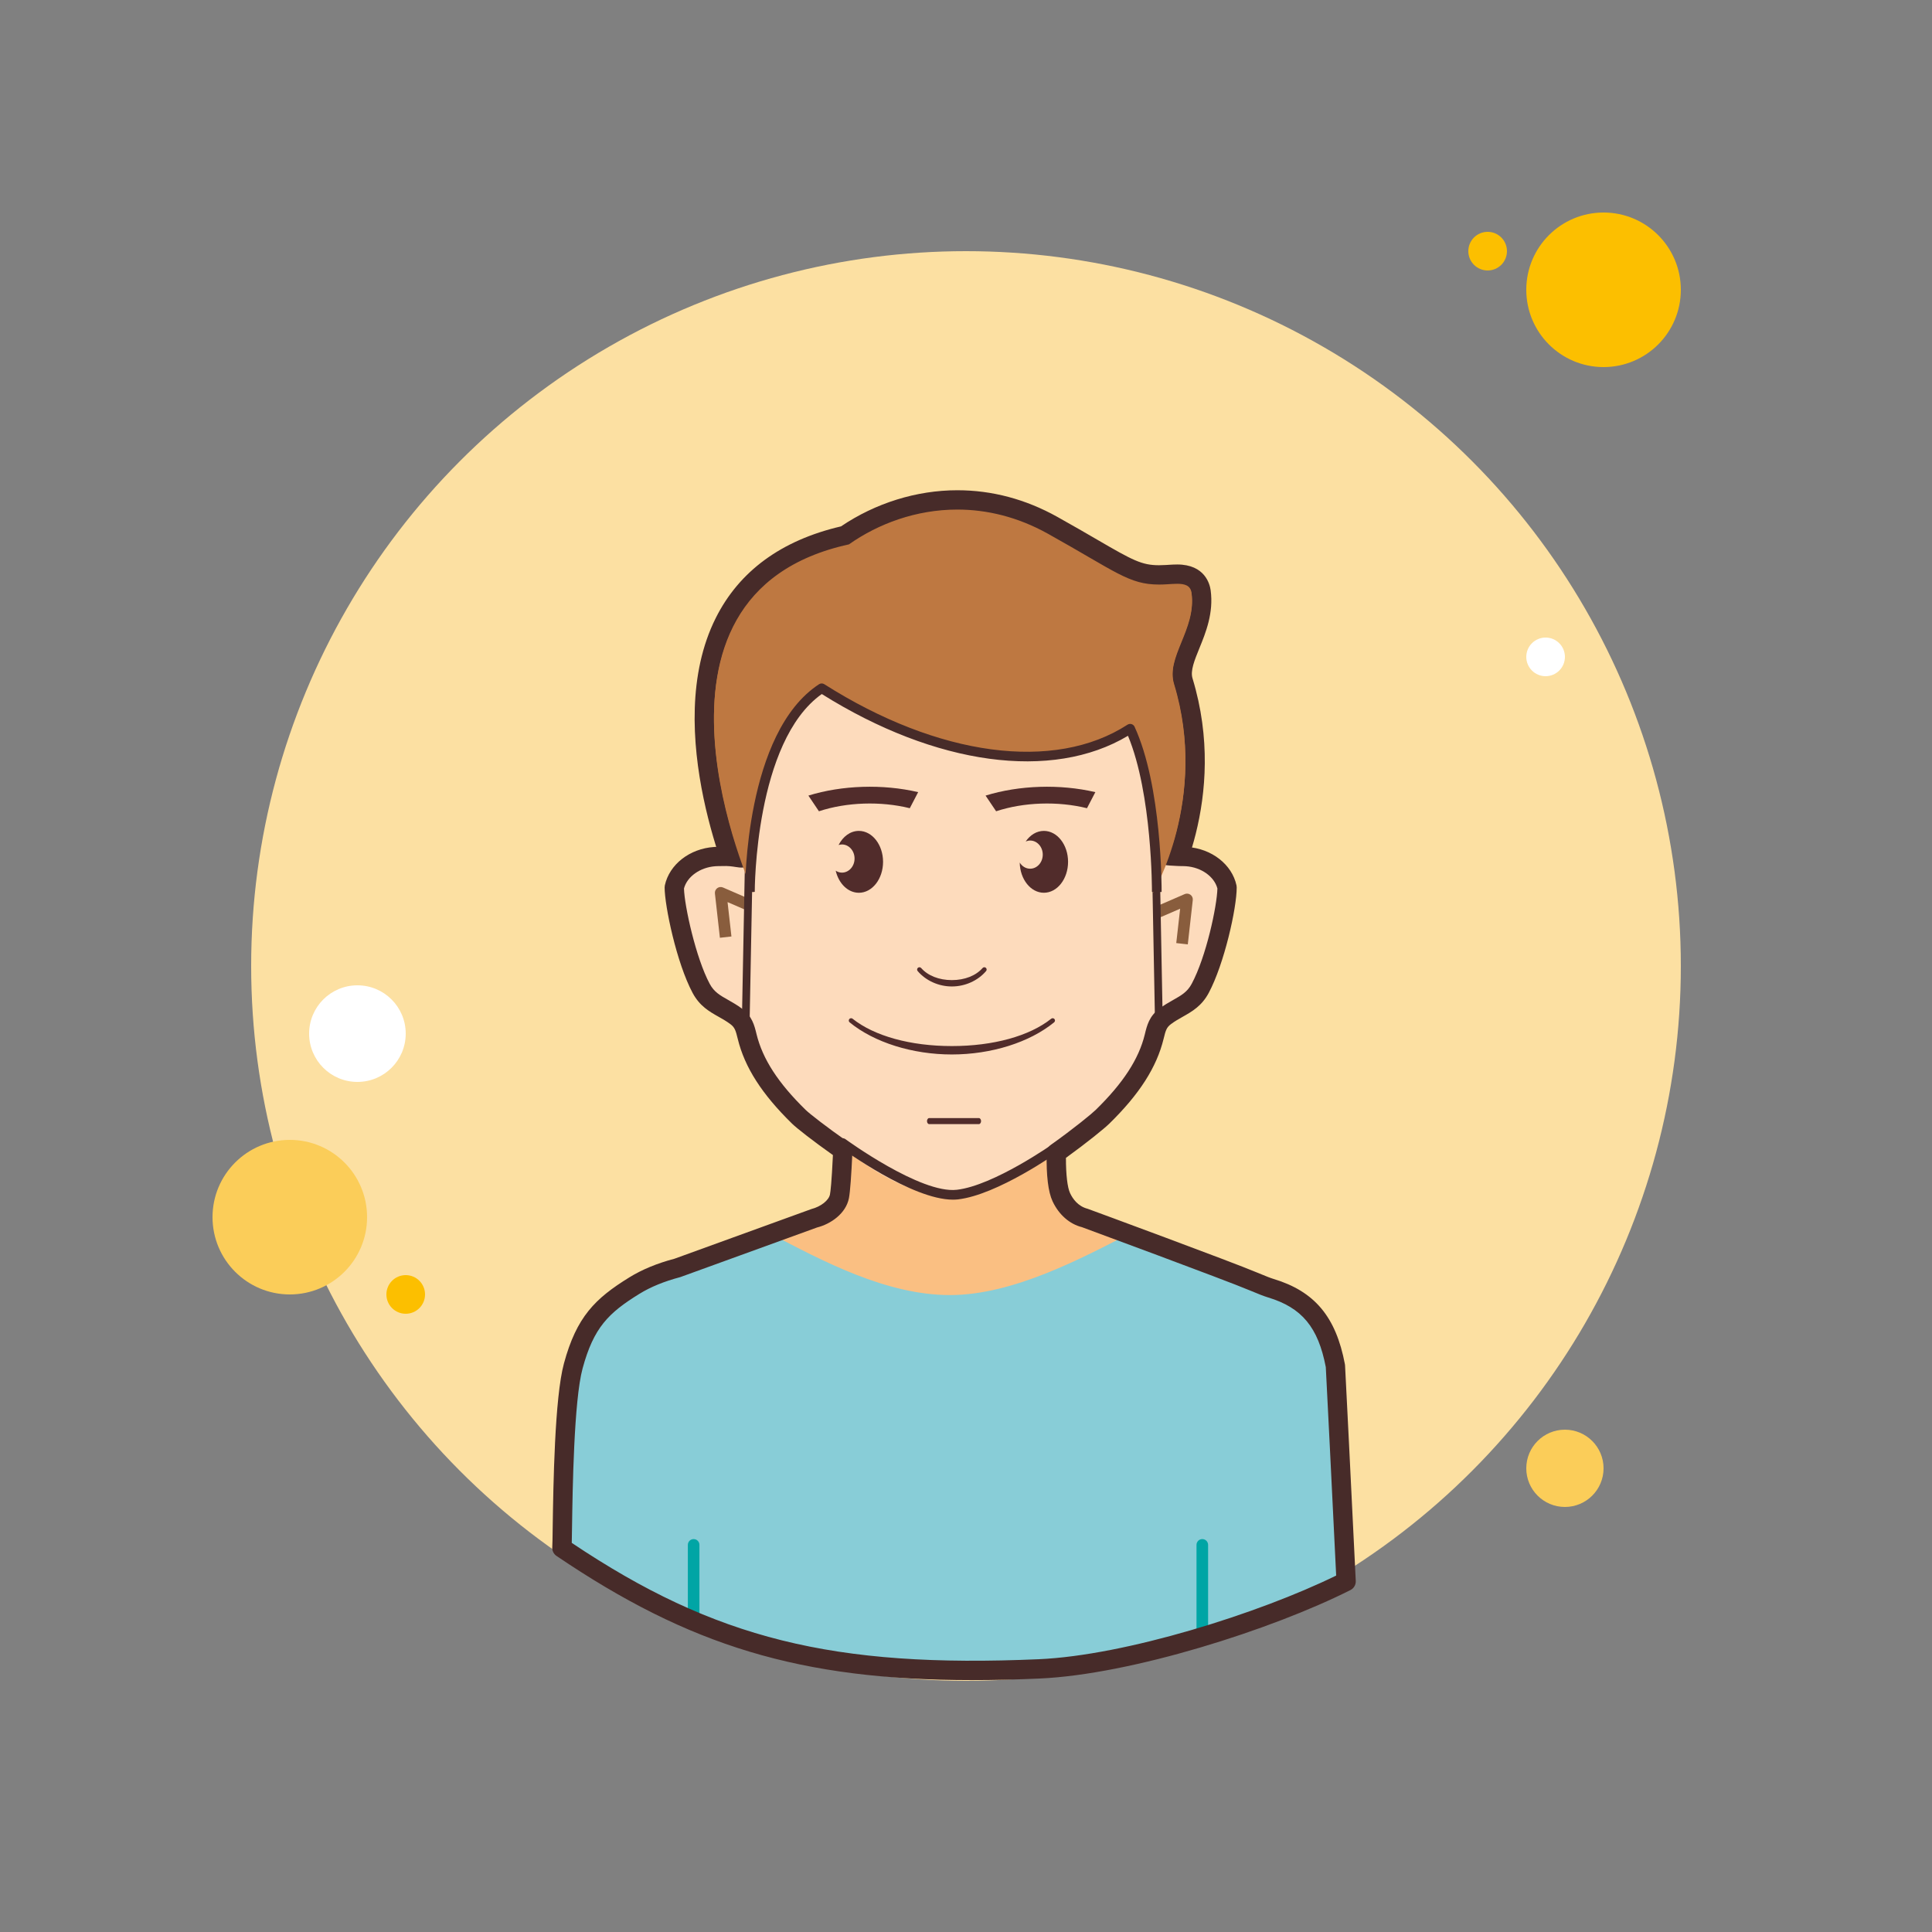 <svg xmlns="http://www.w3.org/2000/svg" xmlns:xlink="http://www.w3.org/1999/xlink" viewBox="0,0,256,256" width="500px" height="500px" fill-rule="nonzero"><rect x="0" y="0" width="256" height="256" fill="#808080" stroke="none"/><g fill-opacity="0" fill="#fcc419" fill-rule="nonzero" stroke="none" stroke-width="1" stroke-linecap="butt" stroke-linejoin="miter" stroke-miterlimit="10" stroke-dasharray="" stroke-dashoffset="0" font-family="none" font-weight="none" font-size="none" text-anchor="none" style="mix-blend-mode: normal"><path d="M0,256v-256h256v256z" id="bgRectangle"></path></g><g fill="none" fill-rule="nonzero" stroke="none" stroke-width="1" stroke-linecap="butt" stroke-linejoin="miter" stroke-miterlimit="10" stroke-dasharray="" stroke-dashoffset="0" font-family="none" font-weight="none" font-size="none" text-anchor="none" style="mix-blend-mode: normal"><g transform="scale(2.56,2.56)"><circle cx="13" cy="29" r="2" fill-opacity="0" fill="#ee3e54"></circle><circle cx="77" cy="13" r="1" fill="#fcbf00"></circle><circle cx="50" cy="50" r="37" fill="#fce0a2"></circle><circle cx="83" cy="15" r="4" fill="#fcbf00"></circle><circle cx="87" cy="24" r="2" fill-opacity="0" fill="#ee3e54"></circle><circle cx="81" cy="76" r="2" fill="#fbcd59"></circle><circle cx="15" cy="63" r="4" fill="#fbcd59"></circle><circle cx="25" cy="87" r="2" fill-opacity="0" fill="#ee3e54"></circle><circle cx="18.5" cy="53.5" r="2.5" fill="#ffffff"></circle><circle cx="21" cy="67" r="1" fill="#fcbf00"></circle><circle cx="80" cy="34" r="1" fill="#ffffff"></circle><g><path d="M69.121,70.526c-0.405,-2.146 -1.28,-3.403 -3.342,-4.026c-0.09,-0.027 -0.21,-0.071 -0.345,-0.123c-0.156,-0.068 -0.354,-0.148 -0.586,-0.238c-1.249,-0.528 -8.673,-3.267 -8.673,-3.267c-0.612,-0.155 -1.01,-0.591 -1.24,-1.082c-0.38,-0.811 -0.233,-2.914 -0.233,-2.914c0,0 -3.104,1.062 -5.041,1.424c-1.9,0.185 -5.983,-2.272 -5.983,-2.272c0,0 -0.096,3.037 -0.225,3.712c-0.102,0.53 -0.672,0.978 -1.284,1.133l-7.124,2.583c-0.788,0.206 -1.544,0.5 -2.209,0.911c-1.793,1.107 -2.701,2.769 -3.163,4.16c0,0 -0.469,3.316 -0.45,3.435c-0.044,0.464 -0.09,0.975 -0.137,1.512c7.764,5.257 14,6.73 24.699,6.262c4.861,-0.213 12.099,-2.613 15.891,-4.527c-0.201,-4.225 -0.555,-6.683 -0.555,-6.683z" fill="#fabf82"></path><path d="M65.779,66.541c-0.09,-0.027 -0.21,-0.071 -0.345,-0.123c-0.156,-0.068 -0.354,-0.148 -0.586,-0.238c-0.773,-0.327 -3.905,-1.498 -6.184,-2.345l-0.107,-0.028c-2.516,1.29 -6.096,3.226 -9.384,3.226c-3.288,0 -6.585,-1.75 -9.384,-3.226l-0.314,0.083l-4.431,1.607c-0.788,0.206 -1.544,0.5 -2.209,0.911c-1.793,1.107 -2.701,2.769 -3.163,4.16c0,0 -0.469,3.316 -0.45,3.435c-0.044,0.464 -0.09,5.444 -0.137,5.981c7.764,5.257 14,6.73 24.699,6.262c4.861,-0.213 12.099,-2.613 15.891,-4.527c-0.201,-4.224 -0.554,-11.151 -0.554,-11.151c-0.405,-2.147 -1.28,-3.404 -3.342,-4.027z" fill="#88cdd7"></path><path d="M38.536,46.356c-0.158,-0.347 -3.837,-8.559 -1.042,-14.144c1.158,-2.313 3.257,-3.827 6.241,-4.502c1.718,-1.184 3.779,-1.835 5.816,-1.835c1.709,0 3.369,0.442 4.934,1.315c0.83,0.463 1.501,0.854 2.064,1.181c1.782,1.037 2.383,1.386 3.443,1.386c0.117,0 0.24,-0.004 0.37,-0.012l0.129,-0.008c0.151,-0.01 0.3,-0.019 0.44,-0.019c0.925,0 1.184,0.492 1.239,0.905c0.139,1.044 -0.228,1.945 -0.551,2.739c-0.292,0.716 -0.543,1.333 -0.373,1.893c1.838,6.037 -1.011,10.945 -1.133,11.151l-0.942,1.586l0.012,-1.845c0,-0.049 0.016,-4.724 -1.094,-7.714c-1.42,0.793 -3.144,1.209 -5.026,1.209c-3.247,0 -6.837,-1.185 -10.403,-3.43c-3.17,2.491 -3.168,9.86 -3.168,9.936l0.013,2.335z" fill="#be7841"></path><path d="M49.551,26.375c1.512,0 3.109,0.37 4.69,1.251c3.534,1.971 4.19,2.63 5.75,2.63c0.127,0 0.259,-0.004 0.4,-0.013c0.184,-0.011 0.369,-0.026 0.539,-0.026c0.384,0 0.692,0.079 0.744,0.47c0.245,1.842 -1.346,3.266 -0.906,4.711c1.795,5.895 -1.085,10.75 -1.085,10.75c0,0 0.035,-5.382 -1.354,-8.449c-1.433,0.946 -3.231,1.44 -5.267,1.44c-3.077,0 -6.698,-1.13 -10.42,-3.534c-3.694,2.458 -3.65,10.543 -3.65,10.543c0,0 -6.996,-15.36 4.949,-17.971c1.517,-1.069 3.48,-1.802 5.61,-1.802M49.551,25.375v0c-2.106,0 -4.235,0.663 -6.02,1.87c-3.087,0.72 -5.268,2.315 -6.484,4.744c-2.901,5.796 0.872,14.219 1.034,14.575l1.93,4.238l-0.02,-4.657c-0.009,-1.965 0.479,-7.202 2.717,-9.315c3.542,2.169 7.109,3.312 10.354,3.312c1.741,0 3.355,-0.343 4.74,-1c0.896,2.894 0.881,6.956 0.881,7.002l-0.024,3.692l1.884,-3.176c0.127,-0.214 3.083,-5.306 1.181,-11.552c-0.119,-0.389 0.102,-0.931 0.357,-1.558c0.33,-0.81 0.74,-1.818 0.583,-2.994c-0.042,-0.314 -0.29,-1.339 -1.735,-1.339c-0.15,0 -0.309,0.01 -0.471,0.02l-0.127,0.008c-0.12,0.007 -0.233,0.011 -0.341,0.011c-0.891,0 -1.358,-0.252 -3.191,-1.318c-0.564,-0.328 -1.239,-0.72 -2.072,-1.185c-1.639,-0.914 -3.38,-1.378 -5.176,-1.378v0z" fill="#472b29"></path><path d="M35.903,84.213c-0.166,0 -0.3,-0.134 -0.3,-0.3v-3.95c0,-0.166 0.134,-0.3 0.3,-0.3c0.166,0 0.3,0.134 0.3,0.3v3.95c0,0.166 -0.134,0.3 -0.3,0.3z" fill="#00a5a5"></path><path d="M62.231,84.908c-0.166,0 -0.3,-0.134 -0.3,-0.3v-4.645c0,-0.166 0.134,-0.3 0.3,-0.3c0.166,0 0.3,0.134 0.3,0.3v4.645c0,0.166 -0.134,0.3 -0.3,0.3z" fill="#00a5a5"></path><path d="M61.418,44c-0.117,-0.008 -0.236,-0.009 -0.36,-0.009c-0.965,-0.047 -0.883,0.317 -0.839,-0.28c0.078,-1.06 -0.427,-5.34 -0.427,-5.557c0,-4.456 -4.653,-8.091 -10.466,-8.292v-0.013c-0.039,0.001 -0.077,0.006 -0.117,0.007c-0.039,-0.001 -0.077,-0.006 -0.117,-0.007v0.013c-5.814,0.202 -10.466,3.836 -10.466,8.292c0,0.217 -0.148,4.517 -0.07,5.578c0.044,0.597 -0.231,0.212 -1.196,0.259c-0.124,0 -0.243,0.001 -0.36,0.009c-1.058,0.071 -1.914,0.744 -2.097,1.578c0.13,0.079 0.611,3.731 1.391,5.17c0.436,0.803 1.116,0.915 1.815,1.434c0.387,0.287 0.462,0.612 0.568,1.041c0.392,1.59 1.481,2.942 2.674,4.096c0.589,0.57 4.499,4.738 7.858,4.527c3.375,-0.127 7.269,-3.957 7.858,-4.527c1.193,-1.154 2.282,-2.506 2.674,-4.096c0.106,-0.43 0.18,-0.754 0.568,-1.041c0.699,-0.519 1.379,-0.63 1.815,-1.434c0.78,-1.439 1.262,-5.091 1.391,-5.17c-0.183,-0.834 -1.039,-1.508 -2.097,-1.578z" fill="#fddbbc"></path><path d="M49.269,51.059c0.683,0 1.345,-0.298 1.771,-0.797c0.043,-0.05 0.037,-0.126 -0.013,-0.169v0c-0.05,-0.043 -0.125,-0.038 -0.169,0.012c-0.347,0.397 -0.927,0.625 -1.589,0.625c-0.663,0 -1.242,-0.228 -1.589,-0.625c-0.024,-0.027 -0.057,-0.041 -0.091,-0.041c-0.028,0 -0.056,0.01 -0.078,0.029c-0.05,0.043 -0.056,0.119 -0.013,0.169c0.426,0.499 1.088,0.797 1.771,0.797z" fill="#512c2b"></path><path d="M47.091,41.833l0.433,-0.832c-1.832,-0.429 -3.941,-0.361 -5.682,0.179l0.546,0.811c1.431,-0.472 3.191,-0.532 4.703,-0.158z" fill="#512c2b"></path><path d="M56.262,41.833l0.433,-0.832c-1.832,-0.429 -3.941,-0.361 -5.682,0.179l0.546,0.811c1.432,-0.472 3.192,-0.532 4.703,-0.158z" fill="#512c2b"></path><path d="M44.454,43.007c-0.44,0 -0.826,0.291 -1.049,0.731c0.056,-0.017 0.113,-0.029 0.174,-0.029c0.361,0 0.653,0.327 0.653,0.729c0,0.403 -0.293,0.729 -0.653,0.729c-0.118,0 -0.227,-0.038 -0.323,-0.099c0.154,0.661 0.632,1.142 1.199,1.142c0.691,0 1.252,-0.717 1.252,-1.602c-0.001,-0.883 -0.562,-1.601 -1.253,-1.601z" fill="#512c2b"></path><path d="M54.031,43.007c-0.376,0 -0.712,0.213 -0.941,0.548c0.072,-0.03 0.149,-0.049 0.23,-0.049c0.361,0 0.653,0.327 0.653,0.729c0,0.403 -0.293,0.729 -0.653,0.729c-0.224,0 -0.421,-0.126 -0.539,-0.318c0.016,0.867 0.569,1.563 1.25,1.563c0.691,0 1.252,-0.717 1.252,-1.602c-0.001,-0.882 -0.561,-1.6 -1.252,-1.6z" fill="#512c2b"></path><path d="M54.562,52.915c0.051,-0.042 0.059,-0.117 0.018,-0.168v0c-0.041,-0.051 -0.117,-0.06 -0.169,-0.018c-1.128,0.899 -3.002,1.415 -5.141,1.415c-2.139,0 -4.013,-0.516 -5.142,-1.416c-0.022,-0.018 -0.048,-0.026 -0.075,-0.026c-0.035,0 -0.07,0.015 -0.094,0.045c-0.041,0.051 -0.034,0.127 0.017,0.169c1.274,1.041 3.253,1.663 5.293,1.663c2.04,-0.001 4.018,-0.622 5.293,-1.664z" fill="#512c2b"></path><path d="M50.666,58.185c0.062,0 0.114,-0.072 0.114,-0.157c0,-0.085 -0.052,-0.157 -0.114,-0.157h-2.571c-0.062,0 -0.114,0.072 -0.114,0.157c0,0.085 0.052,0.157 0.114,0.157z" fill="#512c2b"></path><path d="M50.321,86.962c-8.906,0 -14.653,-1.781 -21.517,-6.428c-0.15,-0.102 -0.233,-0.276 -0.218,-0.457c0.009,-0.108 0.014,-0.475 0.021,-1.006c0.033,-2.182 0.1,-6.721 0.582,-8.497c0.654,-2.417 1.612,-3.362 3.382,-4.455c0.662,-0.409 1.451,-0.734 2.345,-0.969l7.08,-2.569c0.503,-0.13 0.906,-0.457 0.963,-0.757c0.029,-0.148 0.085,-0.61 0.153,-2.038c-1.03,-0.729 -1.869,-1.385 -2.112,-1.623c-1.561,-1.526 -2.454,-2.918 -2.811,-4.381c-0.109,-0.447 -0.156,-0.602 -0.382,-0.771c-0.207,-0.156 -0.414,-0.271 -0.61,-0.382c-0.483,-0.272 -0.982,-0.555 -1.345,-1.232c-0.838,-1.564 -1.451,-4.521 -1.451,-5.464c0,-0.036 0.004,-0.071 0.011,-0.106c0.235,-1.085 1.285,-1.903 2.552,-1.988c0.127,-0.008 0.259,-0.012 0.395,-0.01c0.271,-0.013 0.501,0.006 0.683,0.031c-0.036,-1.206 0.036,-3.759 0.068,-4.913c0.008,-0.289 0.014,-0.479 0.014,-0.521c0,-4.739 4.753,-8.624 10.84,-8.881c0.045,-0.013 0.087,-0.02 0.139,-0.018l0.104,0.5l0.02,-0.495c0.041,0.001 0.078,0.002 0.12,0.009c6.137,0.217 10.943,4.119 10.943,8.885c0.003,0.067 0.036,0.357 0.08,0.764c0.196,1.799 0.401,3.784 0.345,4.558l-0.005,0.063c0.074,0.004 0.157,0.008 0.239,0.012l0.131,0.006c0.11,0 0.241,0 0.371,0.01c1.266,0.085 2.315,0.903 2.55,1.988c0.007,0.035 0.011,0.07 0.011,0.105c0,1.089 -0.65,3.97 -1.45,5.464c-0.363,0.677 -0.862,0.959 -1.345,1.232c-0.197,0.111 -0.403,0.226 -0.611,0.382c-0.226,0.17 -0.273,0.326 -0.376,0.751c-0.361,1.482 -1.254,2.875 -2.815,4.401c-0.253,0.248 -1.154,0.982 -2.242,1.768c-0.002,0.858 0.075,1.53 0.213,1.825c0.141,0.3 0.413,0.684 0.911,0.811c0.353,0.127 7.499,2.764 8.745,3.291c0.225,0.087 0.428,0.17 0.589,0.239c0.103,0.039 0.211,0.079 0.292,0.103c2.124,0.642 3.227,1.961 3.689,4.412c0.004,0.022 0.007,0.045 0.008,0.067c0,0 0.354,6.927 0.554,11.152c0.009,0.197 -0.098,0.381 -0.274,0.47c-4.043,2.041 -11.346,4.373 -16.094,4.58c-1.216,0.054 -2.375,0.082 -3.485,0.082zM29.595,79.86c7.41,4.964 13.547,6.485 24.167,6.021c4.505,-0.197 11.397,-2.371 15.398,-4.33c-0.194,-4.065 -0.51,-10.274 -0.537,-10.789c-0.396,-2.064 -1.236,-3.077 -2.989,-3.607c-0.098,-0.029 -0.231,-0.077 -0.381,-0.134c-0.17,-0.073 -0.362,-0.151 -0.587,-0.239c-1.238,-0.523 -8.591,-3.236 -8.665,-3.264c-0.635,-0.159 -1.192,-0.64 -1.52,-1.339c-0.226,-0.482 -0.329,-1.33 -0.305,-2.519c0.003,-0.158 0.081,-0.306 0.21,-0.397c1.217,-0.867 2.132,-1.622 2.33,-1.816c1.421,-1.39 2.228,-2.63 2.538,-3.903c0.114,-0.472 0.228,-0.94 0.753,-1.334c0.245,-0.184 0.487,-0.322 0.719,-0.453c0.423,-0.239 0.729,-0.412 0.955,-0.833c0.754,-1.406 1.309,-4.022 1.332,-4.936c-0.163,-0.618 -0.838,-1.099 -1.63,-1.152c-0.106,-0.008 -0.212,-0.006 -0.324,-0.008l-0.156,-0.007c-0.551,-0.026 -0.828,-0.039 -1.042,-0.283c-0.196,-0.224 -0.174,-0.484 -0.153,-0.735l0.011,-0.128c0.054,-0.749 -0.213,-3.199 -0.342,-4.377c-0.052,-0.479 -0.086,-0.812 -0.086,-0.873c0,-4.226 -4.386,-7.69 -9.984,-7.886c-0.025,0 -0.05,-0.003 -0.075,-0.008c-0.021,0 -0.038,0.002 -0.037,0.001l-0.001,-0.004c-0.028,0.006 -0.057,0.01 -0.086,0.011c-5.599,0.196 -9.984,3.66 -9.984,7.886c0,0.043 -0.005,0.245 -0.014,0.549c-0.032,1.153 -0.118,4.215 -0.057,5.056c0.012,0.158 0.036,0.487 -0.209,0.712c-0.236,0.216 -0.527,0.171 -0.762,0.134c-0.177,-0.028 -0.396,-0.063 -0.699,-0.048c-0.137,0 -0.244,0.001 -0.348,0.008c-0.793,0.054 -1.469,0.534 -1.632,1.152c0.024,0.906 0.617,3.604 1.332,4.936c0.226,0.422 0.532,0.595 0.955,0.833c0.232,0.131 0.474,0.27 0.719,0.453c0.524,0.393 0.638,0.86 0.748,1.312c0.315,1.295 1.122,2.536 2.543,3.926c0.197,0.193 1.076,0.883 2.211,1.676c0.141,0.098 0.221,0.261 0.213,0.433c-0.058,1.301 -0.12,2.127 -0.182,2.455c-0.154,0.801 -0.94,1.343 -1.652,1.523l-7.076,2.568c-0.842,0.223 -1.54,0.51 -2.117,0.866c-1.605,0.991 -2.369,1.747 -2.943,3.866c-0.448,1.655 -0.517,6.276 -0.546,8.25c-0.004,0.32 -0.008,0.584 -0.013,0.775z" fill="#472b29"></path><path d="M61.48,48.881l-0.597,-0.067l0.201,-1.779l-1.011,0.438l-0.238,-0.551l1.486,-0.644c0.098,-0.042 0.211,-0.029 0.297,0.034c0.086,0.063 0.132,0.168 0.12,0.275z" fill="#895d3d"></path><path d="M37.262,48.539l-0.258,-2.294c-0.012,-0.106 0.034,-0.211 0.12,-0.275c0.085,-0.063 0.2,-0.077 0.297,-0.034l1.486,0.644l-0.238,0.551l-1.011,-0.438l0.201,1.779z" fill="#895d3d"></path><path d="M38.602,52.98c-0.001,0 -0.002,0 -0.004,0c-0.11,-0.002 -0.198,-0.094 -0.196,-0.204l0.165,-8.647c0.002,-0.109 0.091,-0.196 0.2,-0.196c0.001,0 0.002,0 0.004,0c0.11,0.002 0.198,0.094 0.196,0.204l-0.165,8.647c-0.003,0.109 -0.092,0.196 -0.2,0.196z" fill="#472b29"></path><path d="M59.981,52.98c-0.109,0 -0.198,-0.087 -0.2,-0.196l-0.164,-8.647c-0.002,-0.11 0.086,-0.202 0.196,-0.204c0.001,0 0.003,0 0.004,0c0.109,0 0.198,0.087 0.2,0.196l0.164,8.647c0.002,0.11 -0.086,0.202 -0.196,0.204c-0.002,0 -0.003,0 -0.004,0z" fill="#472b29"></path><path d="M49.321,62.094c-2.123,0 -5.698,-2.612 -5.855,-2.728c-0.111,-0.082 -0.135,-0.238 -0.053,-0.349c0.083,-0.112 0.24,-0.135 0.349,-0.053c0.039,0.028 3.888,2.833 5.76,2.619c1.915,-0.217 4.982,-2.378 5.013,-2.4c0.112,-0.079 0.268,-0.054 0.349,0.06c0.08,0.113 0.053,0.269 -0.06,0.349c-0.13,0.092 -3.202,2.256 -5.245,2.489c-0.084,0.009 -0.17,0.013 -0.258,0.013z" fill="#472b29"></path><path d="M61.673,30.75c-0.075,-0.565 -0.683,-0.48 -1.283,-0.444c-1.872,0.111 -2.329,-0.486 -6.15,-2.617c-3.808,-2.124 -7.704,-1.277 -10.301,0.551c-11.945,2.611 -4.949,17.971 -4.949,17.971c0,0 -0.044,-8.085 3.65,-10.543c6.186,3.996 12.088,4.47 15.687,2.094c1.389,3.067 1.354,8.449 1.354,8.449c0,0 2.88,-4.855 1.085,-10.75c-0.439,-1.445 1.152,-2.87 0.907,-4.711z" fill="#be7841"></path><g fill="#472b29"><path d="M60.125,46.169l-0.5,-0.003c0,-0.052 0.017,-5.064 -1.241,-8.082c-3.925,2.35 -9.95,1.536 -15.848,-2.161c-3.471,2.459 -3.471,10.164 -3.47,10.243l-0.5,0.003c-0.002,-0.336 -0.001,-8.25 3.828,-10.754c0.082,-0.053 0.188,-0.054 0.271,-0.001c5.901,3.745 11.916,4.547 15.696,2.095c0.062,-0.039 0.137,-0.05 0.206,-0.03c0.07,0.021 0.127,0.07 0.158,0.136c1.419,3.082 1.401,8.333 1.4,8.554z"></path></g></g></g></g></svg>